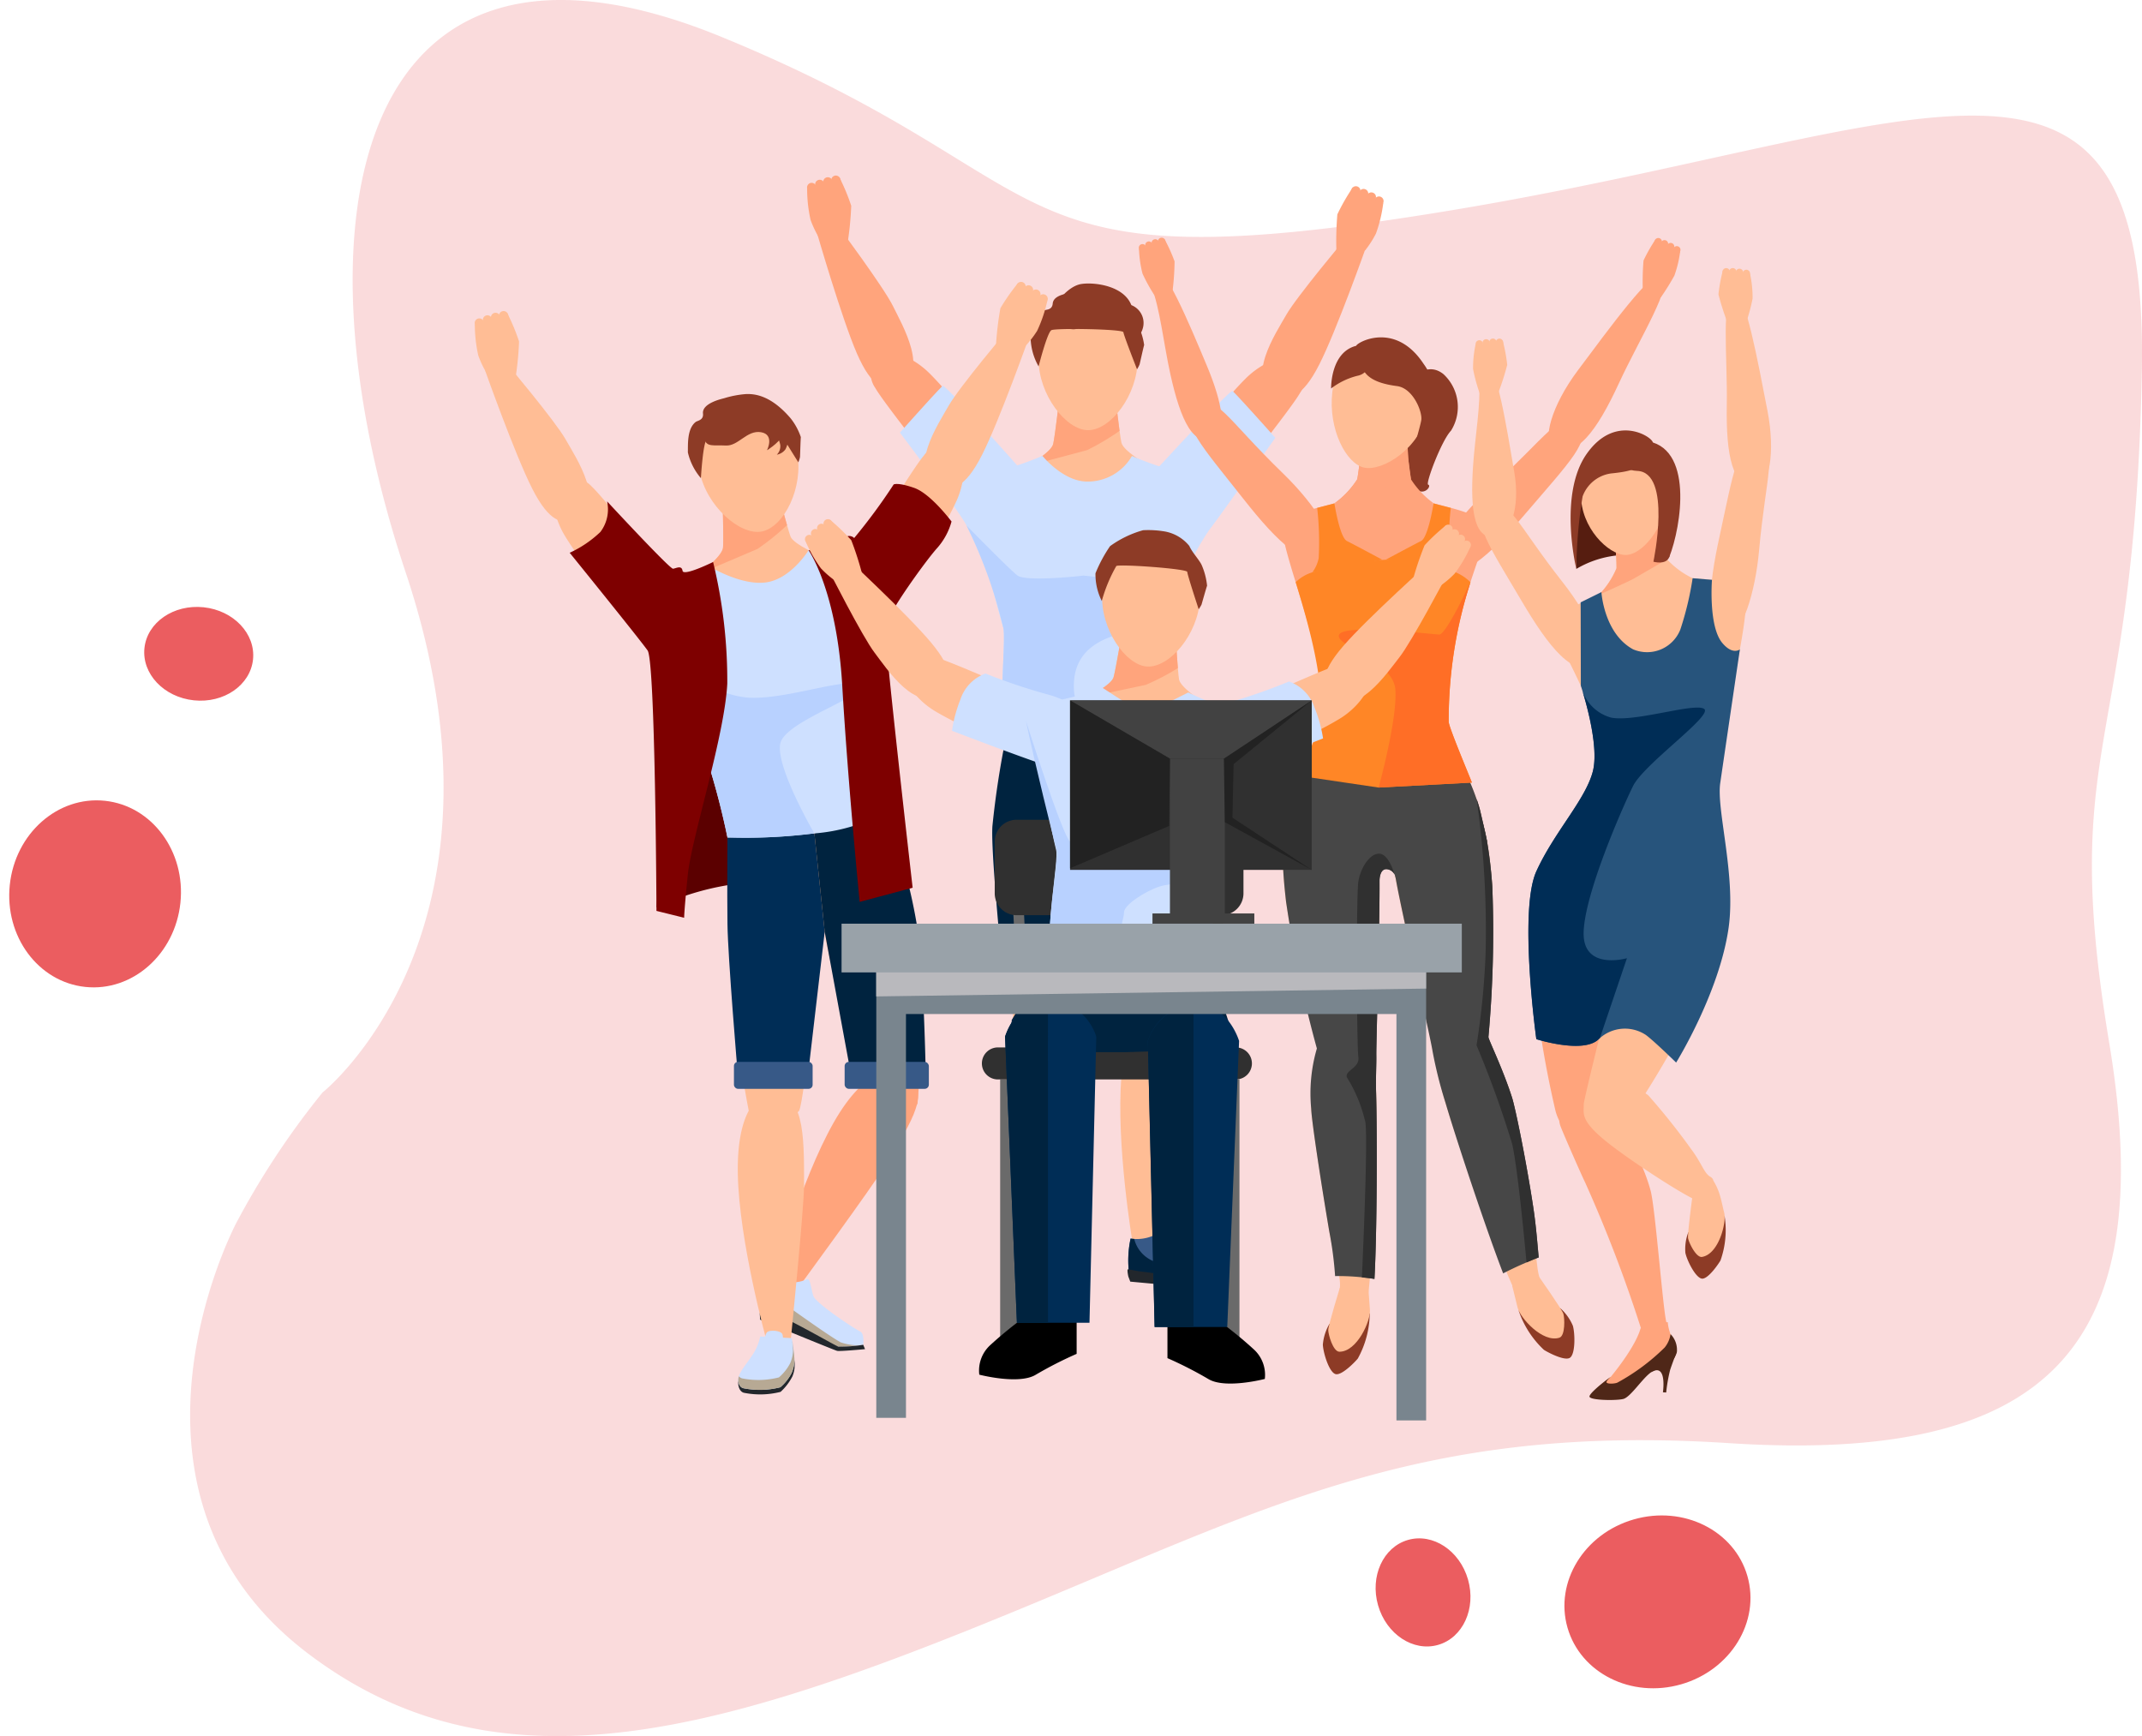 <svg xmlns="http://www.w3.org/2000/svg" width="166.107" height="134.62" viewBox="0 0 166.107 134.62">
  <g id="jobs" transform="translate(-963.563 -466.161)">
    <path id="Path_3666" data-name="Path 3666" d="M-12243.051-4824.811s15.738-12.472,6.464-40.294-3.651-53.088,24.452-41.574,20.234,19.507,56.771,13.432,53.96-17.589,53.4,12.472-6.463,28.461-2.528,52.127-4.779,32.62-29.511,31.021-36.536,5.437-57.9,14.071-37.943,13.112-52.276,2.238-8.15-28.142-5.621-33.259A62.768,62.768,0,0,1-12243.051-4824.811Z" transform="translate(13231.622 5375.691)" fill="#eb5d60" opacity="0.22"/>
    <ellipse id="Ellipse_431" data-name="Ellipse 431" cx="7.257" cy="6.652" rx="7.257" ry="6.652" transform="translate(978.312 528.951) rotate(96)" fill="#eb5d60"/>
    <ellipse id="Ellipse_433" data-name="Ellipse 433" cx="7.257" cy="6.652" rx="7.257" ry="6.652" transform="translate(1100.904 594.767) rotate(164)" fill="#eb5d60"/>
    <ellipse id="Ellipse_432" data-name="Ellipse 432" cx="3.628" cy="4.233" rx="3.628" ry="4.233" transform="translate(983.563 513.692) rotate(96)" fill="#eb5d60"/>
    <ellipse id="Ellipse_434" data-name="Ellipse 434" cx="3.628" cy="4.233" rx="3.628" ry="4.233" transform="translate(1078.571 592.709) rotate(164)" fill="#eb5d60"/>
    <g id="Group_1996" data-name="Group 1996" transform="translate(769.804 256.738)">
      <g id="Group_1971" data-name="Group 1971">
        <path id="Path_3667" data-name="Path 3667" d="M284.277,257.218c1.119-3.421,4.01-9.285,2.324-10.308-2.2-1.334-8.526-2.16-8.526-2.16v.108s-6.384.525-8.586,1.853c-1.689,1.018,1.239,7.173,2.347,10.6.266.821.232,4.5.125,7.768a59.609,59.609,0,0,0-.577,6.039c.032.458,5.2,3.294,6.647,3.369v-.109c1.449-.07,6.623-2.891,6.657-3.348.114-1.531-.594-4.651-.618-5.456A52.17,52.17,0,0,1,284.277,257.218Z" fill="#ffbd95"/>
        <path id="Path_3668" data-name="Path 3668" d="M271.5,249.6c-1.039.771-2.763.188-4.169-1.771s-2.149-3.449-2.5-3.967c-.364-.535-2.7-3.478-3.2-4.363a1.935,1.935,0,0,1,.347-2.6c.7-.5,2.442.135,3.718,1.334S274.3,247.526,271.5,249.6Z" fill="#ffa47c"/>
        <path id="Path_3669" data-name="Path 3669" d="M270.547,254.469a39.759,39.759,0,0,0-1.836-4.3c-.637-1.2-5.165-7.2-5.165-7.2s3.127-3.512,3.325-3.626,5.765,6.167,5.765,6.167S272.139,253.169,270.547,254.469Z" fill="#cee0ff"/>
        <path id="Path_3670" data-name="Path 3670" d="M280.721,243.74c-.144-.652-.5-3.876-.5-3.876l-2.137,0v.108l-2.137,0s-.367,3.223-.513,3.874-1.906,1.633-1.906,1.633l4.547.007v-.109l4.548.007S280.865,244.392,280.721,243.74Z" fill="#ffbd95"/>
        <path id="Path_3671" data-name="Path 3671" d="M280.578,242.83c-.134-.988-.294-2.393-.343-2.83l-.138-.137-2.014,0v.108l-2.137,0s-.367,3.223-.513,3.874-1.906,1.633-1.906,1.633h.215c2.03-.538,4.049-1.075,4.32-1.152a18.59,18.59,0,0,0,2.516-1.492Z" fill="#ffa47c"/>
        <path id="Path_3672" data-name="Path 3672" d="M274.637,267.525c-2.608-.012-3.624,1.8-3.56,7.383s.886,11.627,1.247,12.5,4.056.894,4.419.387,1.286-12.076,1.289-13.887S277.477,267.538,274.637,267.525Z" fill="#ffbd95"/>
        <rect id="Rectangle_606" data-name="Rectangle 606" width="4.455" height="6.084" rx="1.883" transform="translate(272.382 285.722) rotate(1.457)" fill="#ffbd95"/>
        <path id="Path_3673" data-name="Path 3673" d="M274.425,288.456c-.8,0-2.753.259-2.652,5.459s2.21,12.823,2.21,12.823l1.884,0s1.022-10.124,1.029-11.97C276.912,290.57,276.942,288.46,274.425,288.456Z" fill="#ffbd95"/>
        <path id="Path_3674" data-name="Path 3674" d="M281.516,267.571c2.593-.28,3.791,1.423,4.3,6.978s.314,11.656.045,12.558-3.943,1.307-4.356.84-2.522-11.88-2.711-13.681S278.692,267.877,281.516,267.571Z" fill="#ffbd95"/>
        <rect id="Rectangle_607" data-name="Rectangle 607" width="4.455" height="6.084" rx="1.883" transform="translate(286.043 291.496) rotate(179.958)" fill="#ffbd95"/>
        <path id="Path_3675" data-name="Path 3675" d="M284.7,250c1.039.771,2.763.188,4.169-1.771s2.149-3.448,2.5-3.967c.363-.535,2.7-3.478,3.2-4.363a1.936,1.936,0,0,0-.346-2.6c-.7-.5-2.443.135-3.719,1.334S281.908,247.925,284.7,250Z" fill="#ffa47c"/>
        <path id="Path_3676" data-name="Path 3676" d="M283.924,287.765c-.793-.083-2.765-.025-3.2,5.157s.865,12.878.865,12.878l2.026-.185s1.92-9.478,2.117-11.315C286.181,290.123,286.427,288.028,283.924,287.765Z" fill="#ffbd95"/>
        <path id="Path_3677" data-name="Path 3677" d="M278.031,274.484l.012-7.877-6.234-.2a68.406,68.406,0,0,0-1.092,7.092c-.119,1.992.623,9.327.93,12.834h5.873C277.688,281.756,278.031,274.484,278.031,274.484Z" fill="#00233f"/>
        <path id="Path_3678" data-name="Path 3678" d="M287.153,246.977c-.242-.5-1.825-.871-3.244-1.313-1.25-.389-2.369-.882-2.369-.882a3.963,3.963,0,0,1-3.474,1.983c-1.868,0-3.469-1.994-3.469-1.994a25.245,25.245,0,0,1-2.372.875c-1.419.438-3,.8-3.248,1.3s2.283,10.259,2.567,11.088-.456,6.63.265,8.365l6.22.2h.014l6.168-.332c.571-1.988.048-7.5.335-8.325S287.4,247.486,287.153,246.977Z" fill="#cee0ff"/>
        <path id="Path_3679" data-name="Path 3679" d="M286.028,273.216a68.542,68.542,0,0,0-1.817-6.942l-6.168.333-.03,8.272s1.495,6.886,2.378,11.45h6.037C286.369,282.918,286.359,275.232,286.028,273.216Z" fill="#00233f"/>
        <path id="Path_3680" data-name="Path 3680" d="M277.052,263.06c-.394-5.067,5.757-4.475,6.207-5.259s-.577-2.682-1.073-2.849a20.959,20.959,0,0,0-4.41-.9c-.523.073-4.486.479-5.121-.008s-3.944-3.869-3.944-3.869a36.951,36.951,0,0,1,2.833,7.866c.284.83-.456,6.63.265,8.365l6.22.2h.014l6.168-.332S277.313,266.4,277.052,263.06Z" fill="#b8d1ff"/>
        <path id="Path_3681" data-name="Path 3681" d="M263.377,239.379c-.986.369-1.992.155-3.168-2.55s-3.091-9.327-3.091-9.327l1.6-.6s3.587,4.817,4.29,6.258S265.958,238.414,263.377,239.379Z" fill="#ffa47c"/>
        <path id="Path_3682" data-name="Path 3682" d="M281.978,237.3c0,2.748-2.085,5.483-3.848,5.48-1.685,0-3.836-2.743-3.832-5.492s1.727-4.974,3.847-4.97S281.982,234.548,281.978,237.3Z" fill="#ffbd95"/>
        <path id="Path_3683" data-name="Path 3683" d="M274.3,237.835a4.669,4.669,0,0,1-.616-2.144c.126-.574.267-1.79,1.026-2.193.161-.085.641-.011.685-.537.067-.806,1.661-.841,1.835-.855a7.791,7.791,0,0,1,1.72,0c.623.1,1.852.415,3.035,2.5a4.817,4.817,0,0,1,.5,1.571c-.051.15-.327,1.4-.352,1.5a2.472,2.472,0,0,1-.2.382s-1.033-2.626-1.057-2.875-5.26-.332-5.584-.158S274.3,237.835,274.3,237.835Z" fill="#8d3b26"/>
        <g id="Group_1969" data-name="Group 1969">
          <path id="Path_3684" data-name="Path 3684" d="M256.607,223.613h0a.358.358,0,0,1,.439.25l.406,1.476a.357.357,0,0,1-.251.44h0a.359.359,0,0,1-.438-.251l-.407-1.475A.36.36,0,0,1,256.607,223.613Z" fill="#ffa47c"/>
          <path id="Path_3685" data-name="Path 3685" d="M257.236,223.374h0a.359.359,0,0,1,.438.25l.407,1.476a.36.36,0,0,1-.252.441h0a.359.359,0,0,1-.439-.25l-.407-1.476A.36.36,0,0,1,257.236,223.374Z" fill="#ffa47c"/>
          <path id="Path_3686" data-name="Path 3686" d="M257.862,223.179h0a.358.358,0,0,1,.438.25l.407,1.476a.358.358,0,0,1-.252.44h0a.36.36,0,0,1-.439-.251l-.406-1.475A.358.358,0,0,1,257.862,223.179Z" fill="#ffa47c"/>
          <path id="Path_3687" data-name="Path 3687" d="M258.484,223.048h0a.358.358,0,0,1,.438.25l.407,1.476a.359.359,0,0,1-.252.44h0a.36.36,0,0,1-.439-.251l-.406-1.475A.358.358,0,0,1,258.484,223.048Z" fill="#ffa47c"/>
          <path id="Path_3688" data-name="Path 3688" d="M259.47,228.375a24.78,24.78,0,0,0,.3-2.994,15.511,15.511,0,0,0-.928-2.222s-.466.736-.906.793-1.586.1-1.586.1a10.955,10.955,0,0,0,.266,2.418,7.816,7.816,0,0,0,.673,1.409Z" fill="#ffa47c"/>
        </g>
        <path id="Path_3689" data-name="Path 3689" d="M285.615,254.041a20.937,20.937,0,0,1,1.878-3.47c.838-1.073,5.165-7.2,5.165-7.2s-3.127-3.512-3.325-3.626-5.847,6.028-5.847,6.028S284.023,252.74,285.615,254.041Z" fill="#cee0ff"/>
        <path id="Path_3690" data-name="Path 3690" d="M292.76,240.029c.963.426,1.979.272,3.314-2.359s3.635-9.128,3.635-9.128l-1.557-.69s-3.865,4.6-4.652,5.994S290.24,238.913,292.76,240.029Z" fill="#ffa47c"/>
        <g id="Group_1970" data-name="Group 1970">
          <path id="Path_3691" data-name="Path 3691" d="M300.83,224.683h0a.36.36,0,0,0-.467.194l-.585,1.414a.358.358,0,0,0,.195.468h0a.36.36,0,0,0,.467-.194l.585-1.414A.358.358,0,0,0,300.83,224.683Z" fill="#ffa47c"/>
          <path id="Path_3692" data-name="Path 3692" d="M300.236,224.368h0a.359.359,0,0,0-.466.194l-.586,1.415a.358.358,0,0,0,.2.468h0a.359.359,0,0,0,.467-.194l.586-1.414A.359.359,0,0,0,300.236,224.368Z" fill="#ffa47c"/>
          <path id="Path_3693" data-name="Path 3693" d="M299.639,224.1h0a.359.359,0,0,0-.466.194l-.586,1.414a.358.358,0,0,0,.2.468h0a.36.36,0,0,0,.467-.194l.586-1.414A.361.361,0,0,0,299.639,224.1Z" fill="#ffa47c"/>
          <path id="Path_3694" data-name="Path 3694" d="M299.038,223.89h0a.359.359,0,0,0-.466.194l-.586,1.414a.358.358,0,0,0,.195.468h0a.36.36,0,0,0,.467-.194l.586-1.414A.359.359,0,0,0,299.038,223.89Z" fill="#ffa47c"/>
          <path id="Path_3695" data-name="Path 3695" d="M297.4,229.054a24.788,24.788,0,0,1,.068-3.009,15.471,15.471,0,0,1,1.2-2.09s.371.787.8.9,1.562.3,1.562.3a10.94,10.94,0,0,1-.564,2.366,7.785,7.785,0,0,1-.841,1.315Z" fill="#ffa47c"/>
        </g>
        <path id="Path_3696" data-name="Path 3696" d="M281.435,305.465a8.048,8.048,0,0,0-.088,2.91c.083.235,5.851.915,6.7.6s1.548-.642,1.548-.642-.163-.872-.537-.913-3.9-1.06-4.265-1.576-.661-1.34-.873-1.042A3.221,3.221,0,0,1,281.435,305.465Z" fill="#375987"/>
        <path id="Path_3697" data-name="Path 3697" d="M288.046,308.97c.474-.178.9-.356,1.181-.479a4.561,4.561,0,0,1-1.344.172c-.666-.123-2.954-.865-4.468-1.375a2.5,2.5,0,0,1-1.7-1.795,2.386,2.386,0,0,1-.282-.028,8.048,8.048,0,0,0-.088,2.91C281.43,308.61,287.2,309.29,288.046,308.97Z" fill="#00233f"/>
        <path id="Path_3698" data-name="Path 3698" d="M289.594,308.328a11.687,11.687,0,0,1-1.785.7c-.236.015-3.554-.788-5.375-.985-.534-.057-.988-.17-1.2-.194-.1-.011.023.554.023.554l.152.4s6.183.577,6.4.562,2.025-.758,2.025-.758Z" fill="#22272c"/>
        <path id="Path_3699" data-name="Path 3699" d="M275.947,306.862l-2.445-.123a3.884,3.884,0,0,1-.659,1.513c-.419.655-1.061,1.331-1.039,1.849.014.336.177.687.491.726a6.366,6.366,0,0,0,2.787-.081,4.281,4.281,0,0,0,.911-1.191,2.309,2.309,0,0,0,.134-1.338C276.109,307.848,275.947,306.862,275.947,306.862Z" fill="#22272c"/>
        <path id="Path_3700" data-name="Path 3700" d="M275.947,306.59l-2.445-.123a3.878,3.878,0,0,1-.659,1.512c-.419.655-1.061,1.331-1.039,1.85.014.336.155.609.469.648a6.384,6.384,0,0,0,2.787-.087,3.7,3.7,0,0,0,.864-1.086,2.46,2.46,0,0,0,.2-1.36C276.109,307.576,275.947,306.59,275.947,306.59Z" fill="#375987"/>
        <path id="Path_3701" data-name="Path 3701" d="M274.073,306.1c-.283.169-.423,1.77-.423,1.865s.5.139.686.108c.757-.132,1.049-1.417.878-1.8C275.092,306,274.32,305.952,274.073,306.1Z" fill="#375987"/>
        <path id="Path_3702" data-name="Path 3702" d="M276.127,307.944c-.014-.279-.11-.909-.155-1.2.021.171.039.329.045.435a2.471,2.471,0,0,1-.2,1.36,3.707,3.707,0,0,1-.863,1.086,6.39,6.39,0,0,1-2.788.087.457.457,0,0,1-.306-.173.842.842,0,0,0-.052.291c.014.336.155.609.469.648a6.384,6.384,0,0,0,2.787-.087,3.7,3.7,0,0,0,.864-1.086A2.46,2.46,0,0,0,276.127,307.944Z" fill="#00233f"/>
        <rect id="Rectangle_608" data-name="Rectangle 608" width="6.454" height="1.814" rx="0.28" transform="translate(271.356 285.372)" fill="#002d56"/>
        <path id="Path_3703" data-name="Path 3703" d="M286.423,287.236h-5.887a.286.286,0,0,1-.286-.287l-.3-1.241a.286.286,0,0,1,.286-.286h6.184a.286.286,0,0,1,.286.286v1.241A.286.286,0,0,1,286.423,287.236Z" fill="#002d56"/>
        <path id="Path_3704" data-name="Path 3704" d="M277.611,231.445c1.118-.175,4.038.19,4.03,2.468a.943.943,0,0,1-.568.953s-.145-.7-1.287-.937-1.87,1.112-2.881,1.021-1.575.083-1.737-.592S276.322,231.648,277.611,231.445Z" fill="#8d3b26"/>
        <path id="Path_3705" data-name="Path 3705" d="M280.542,234.31s.986,0,1.266.474a.984.984,0,0,1,.1.87,1.673,1.673,0,0,0,.505-.907,1.483,1.483,0,0,0-.923-1.665Z" fill="#8d3b26"/>
      </g>
      <g id="Group_1975" data-name="Group 1975">
        <path id="Path_3706" data-name="Path 3706" d="M244.665,279.789a20.879,20.879,0,0,1,6.815-1.9c3.3-.184-4.913-20.98-4.913-20.98Z" fill="#5b0000"/>
        <g id="Group_1974" data-name="Group 1974">
          <path id="Path_3707" data-name="Path 3707" d="M263.9,292.678c-.686-.409-2.913-.745-5.491,3.789s-4.635,12.083-4.635,12.083l1.922.684s5.737-7.817,6.69-9.4C264.557,296.217,266.072,293.972,263.9,292.678Z" fill="#ffa47c"/>
          <path id="Path_3708" data-name="Path 3708" d="M253.722,308.556a8.075,8.075,0,0,0-.939,2.764c.01.25,5.341,2.6,6.248,2.539s1.672-.162,1.672-.162.1-.883-.246-1.033-3.429-2.161-3.627-2.763-.24-1.479-.53-1.256A3.227,3.227,0,0,1,253.722,308.556Z" fill="#cee0ff"/>
          <path id="Path_3709" data-name="Path 3709" d="M259.031,313.859c.506-.033.963-.079,1.273-.113a4.578,4.578,0,0,1-1.339-.23c-.6-.314-2.579-1.7-3.88-2.631a2.506,2.506,0,0,1-1.1-2.219,2.332,2.332,0,0,1-.262-.11,8.075,8.075,0,0,0-.939,2.764C252.793,311.57,258.124,313.916,259.031,313.859Z" fill="#b7a994"/>
          <path id="Path_3710" data-name="Path 3710" d="M260.7,313.7a11.693,11.693,0,0,1-1.916.146c-.231-.055-3.176-1.8-4.865-2.523-.494-.211-.9-.453-1.1-.539-.092-.039-.141.538-.141.538l.028.43s5.758,2.37,5.97,2.42,2.164-.133,2.164-.133Z" fill="#22272c"/>
          <path id="Path_3711" data-name="Path 3711" d="M260.513,263.9c.623-3.555,2.657-9.786.837-10.562-2.371-1.011-8.769-.928-8.769-.928l.015.107s-6.262,1.431-8.258,3.063c-1.531,1.252,2.252,6.943,3.841,10.183a31.23,31.23,0,0,1,1.918,7.612c.088.8.25,4.527.576,6.031.1.449,5.208,2.226,7.063,2.288,1.453.048,6.161-3.814,6.13-4.272-.106-1.536-1.566-5.076-1.7-5.872C261.6,268.321,260.364,264.751,260.513,263.9Z" fill="#ffbd95"/>
          <path id="Path_3712" data-name="Path 3712" d="M247.206,259.146c1-.834.829-2.651-.753-4.479s-2.862-2.9-3.285-3.366-2.761-3.447-3.509-4.138a1.939,1.939,0,0,0-2.611-.268c-.652.564-.438,2.413.434,3.937S244.534,261.385,247.206,259.146Z" fill="#ffbd95"/>
          <path id="Path_3713" data-name="Path 3713" d="M255.062,251.028c-.236-.627-1.05-3.776-1.05-3.776l-2.121.3.015.108-2.121.3s.1,3.251.043,3.919-1.659,1.892-1.659,1.892l9.375-1.174S255.3,251.655,255.062,251.028Z" fill="#ffbd95"/>
          <path id="Path_3714" data-name="Path 3714" d="M254.791,250.145c-.274-.961-.633-2.333-.745-2.76l-.155-.115-2,.284.015.108-2.121.3s.1,3.251.043,3.919-1.659,1.892-1.659,1.892l.214-.03c1.938-.823,3.865-1.644,4.124-1.759a18.7,18.7,0,0,0,2.284-1.84Z" fill="#ffa47c"/>
          <path id="Path_3715" data-name="Path 3715" d="M254.174,274.359c-2.614-.058-3.666,1.746-3.7,7.339a72.345,72.345,0,0,0,1.343,13.826c.346.879,3.522.546,3.9.045s1.718-12.939,1.753-14.754S257.021,274.423,254.174,274.359Z" fill="#ffbd95"/>
          <path id="Path_3716" data-name="Path 3716" d="M253.543,294.189c-.8,0-2.669,1.071-2.568,6.285s2.216,12.857,2.216,12.857l1.889,0s1.025-10.151,1.032-12C256.128,297.119,256.067,294.193,253.543,294.189Z" fill="#ffbd95"/>
          <path id="Path_3717" data-name="Path 3717" d="M260.328,274.916c2.594-.325,3.824,1.363,4.429,6.923a66.562,66.562,0,0,1,.153,13.133c-.255.909-3.35.889-3.772.429s-3.206-11.925-3.426-13.728S257.5,275.269,260.328,274.916Z" fill="#ffa47c"/>
          <path id="Path_3718" data-name="Path 3718" d="M259.281,257.517c-1.084-.714-1.128-2.538.234-4.535s2.51-3.21,2.877-3.721,2.348-3.741,3.011-4.514a1.94,1.94,0,0,1,2.563-.566c.712.486.713,2.348.021,3.962S262.192,259.435,259.281,257.517Z" fill="#ffbd95"/>
          <path id="Path_3719" data-name="Path 3719" d="M238.354,249.676c-.965.428-1.984.274-3.323-2.363s-3.65-9.152-3.65-9.152l1.561-.692s3.878,4.608,4.668,6.008S240.881,248.556,238.354,249.676Z" fill="#ffbd95"/>
          <path id="Path_3720" data-name="Path 3720" d="M255.574,244.516c.515,2.708-1.017,5.793-2.754,6.124-1.66.315-4.3-1.977-4.811-4.685s.761-5.224,2.85-5.621S255.06,241.809,255.574,244.516Z" fill="#ffbd95"/>
          <path id="Path_3721" data-name="Path 3721" d="M248.112,246.5a4.685,4.685,0,0,1-1.011-2c.015-.588-.075-1.812.6-2.352.143-.115.63-.132.573-.659-.086-.806,1.477-1.141,1.646-1.188a7.736,7.736,0,0,1,1.694-.322c.633-.019,1.9.059,3.46,1.886a4.822,4.822,0,0,1,.788,1.453c-.021.157-.057,1.436-.063,1.539a2.462,2.462,0,0,1-.13.416s-1.512-2.392-1.583-2.633-5.242.667-5.529.9S248.112,246.5,248.112,246.5Z" fill="#8d3b26"/>
          <g id="Group_1972" data-name="Group 1972">
            <path id="Path_3722" data-name="Path 3722" d="M230.836,234.124h0a.36.36,0,0,1,.44.25l.409,1.48a.361.361,0,0,1-.252.442h0a.36.36,0,0,1-.44-.251l-.409-1.479A.359.359,0,0,1,230.836,234.124Z" fill="#ffbd95"/>
            <path id="Path_3723" data-name="Path 3723" d="M231.466,233.884h0a.359.359,0,0,1,.44.25l.409,1.48a.36.36,0,0,1-.251.442h0a.359.359,0,0,1-.44-.251l-.409-1.479A.359.359,0,0,1,231.466,233.884Z" fill="#ffbd95"/>
            <path id="Path_3724" data-name="Path 3724" d="M232.094,233.688h0a.36.36,0,0,1,.44.251l.409,1.479a.36.36,0,0,1-.252.442h0a.362.362,0,0,1-.441-.251l-.409-1.479A.361.361,0,0,1,232.094,233.688Z" fill="#ffbd95"/>
            <path id="Path_3725" data-name="Path 3725" d="M232.717,233.556h0a.36.36,0,0,1,.44.251l.409,1.479a.359.359,0,0,1-.251.442h0a.361.361,0,0,1-.44-.251l-.409-1.48A.358.358,0,0,1,232.717,233.556Z" fill="#ffbd95"/>
            <path id="Path_3726" data-name="Path 3726" d="M233.711,238.9a24.777,24.777,0,0,0,.3-3,15.46,15.46,0,0,0-.933-2.226s-.466.738-.907.795-1.59.1-1.59.1a11.008,11.008,0,0,0,.269,2.424,7.838,7.838,0,0,0,.676,1.412Z" fill="#ffbd95"/>
          </g>
          <path id="Path_3727" data-name="Path 3727" d="M266.584,247.07c.965.428,1.984.275,3.325-2.362s3.655-9.149,3.655-9.149l-1.56-.693s-3.88,4.606-4.672,6.005S264.058,245.948,266.584,247.07Z" fill="#ffbd95"/>
          <g id="Group_1973" data-name="Group 1973">
            <path id="Path_3728" data-name="Path 3728" d="M274.821,232.282h0a.361.361,0,0,0-.484.15l-.717,1.357a.36.36,0,0,0,.15.486h0a.36.36,0,0,0,.484-.15l.717-1.357A.358.358,0,0,0,274.821,232.282Z" fill="#ffbd95"/>
            <path id="Path_3729" data-name="Path 3729" d="M274.257,231.912h0a.359.359,0,0,0-.483.15l-.718,1.357a.361.361,0,0,0,.151.486h0a.361.361,0,0,0,.484-.151l.717-1.357A.36.36,0,0,0,274.257,231.912Z" fill="#ffbd95"/>
            <path id="Path_3730" data-name="Path 3730" d="M273.686,231.585h0a.361.361,0,0,0-.484.15l-.717,1.357a.36.36,0,0,0,.15.486h0a.361.361,0,0,0,.484-.15l.717-1.357A.359.359,0,0,0,273.686,231.585Z" fill="#ffbd95"/>
            <path id="Path_3731" data-name="Path 3731" d="M273.106,231.322h0a.361.361,0,0,0-.484.15l-.717,1.357a.359.359,0,0,0,.151.486h0a.361.361,0,0,0,.484-.15l.717-1.357A.36.36,0,0,0,273.106,231.322Z" fill="#ffbd95"/>
            <path id="Path_3732" data-name="Path 3732" d="M270.988,236.324a24.693,24.693,0,0,1,.349-3,15.476,15.476,0,0,1,1.389-1.975s.3.821.715.972,1.532.441,1.532.441a10.973,10.973,0,0,1-.784,2.31,7.84,7.84,0,0,1-.963,1.234Z" fill="#ffbd95"/>
          </g>
          <path id="Path_3733" data-name="Path 3733" d="M255.16,313.456l-2.451-.123a3.892,3.892,0,0,1-.66,1.516c-.421.657-1.064,1.335-1.043,1.855.014.337.178.688.492.728a6.4,6.4,0,0,0,2.795-.082,4.29,4.29,0,0,0,.914-1.194,2.322,2.322,0,0,0,.134-1.342C255.322,314.445,255.16,313.456,255.16,313.456Z" fill="#22272c"/>
          <path id="Path_3734" data-name="Path 3734" d="M255.16,313.183l-2.451-.124a3.892,3.892,0,0,1-.66,1.517c-.421.657-1.064,1.334-1.043,1.855.014.336.156.61.47.65a6.388,6.388,0,0,0,2.795-.088,3.694,3.694,0,0,0,.866-1.088,2.468,2.468,0,0,0,.2-1.364C255.322,314.171,255.16,313.183,255.16,313.183Z" fill="#cee0ff"/>
          <path id="Path_3735" data-name="Path 3735" d="M253.281,312.692c-.283.169-.423,1.775-.423,1.869s.5.14.687.109c.76-.132,1.051-1.421.88-1.8C254.3,312.594,253.529,312.543,253.281,312.692Z" fill="#cee0ff"/>
          <path id="Path_3736" data-name="Path 3736" d="M255.341,314.541c-.014-.28-.11-.912-.156-1.2.022.17.04.329.045.436a2.464,2.464,0,0,1-.2,1.363,3.685,3.685,0,0,1-.866,1.089,6.4,6.4,0,0,1-2.795.088.463.463,0,0,1-.307-.174.846.846,0,0,0-.052.292c.014.336.156.61.47.65a6.388,6.388,0,0,0,2.795-.088,3.694,3.694,0,0,0,.866-1.088A2.468,2.468,0,0,0,255.341,314.541Z" fill="#b7a994"/>
          <path id="Path_3737" data-name="Path 3737" d="M250.647,240.744c1.056-.2,3.833.031,3.877,2.111.015.7-1.285,1.481-1.285,1.481s.614-1.224-.474-1.4-1.747,1.081-2.708,1.034-1.492.132-1.66-.479S249.43,240.974,250.647,240.744Z" fill="#8d3b26"/>
          <path id="Path_3738" data-name="Path 3738" d="M253.638,242.794a2.063,2.063,0,0,1,.63,1.139.932.932,0,0,1-.268.746,1.06,1.06,0,0,0,.667-.411,2.291,2.291,0,0,0,.2-1.5Z" fill="#8d3b26"/>
        </g>
        <path id="Path_3739" data-name="Path 3739" d="M250.172,274.358s-.032,4.12,0,6.717.8,11.671.8,11.671h5.447l1.294-11.073-.8-7.632Z" fill="#002d56"/>
        <path id="Path_3740" data-name="Path 3740" d="M262.412,272.408l-5.5,1.633.8,7.632,1.948,10.582,5.873-.2s-.159-7.6-.62-10.587A42.368,42.368,0,0,0,262.412,272.408Z" fill="#00233f"/>
        <path id="Path_3741" data-name="Path 3741" d="M250.172,274.358a58.978,58.978,0,0,0-2-7.309c-.989-2.466-2.431-6.874-3.585-7.549s1.607-5.13,1.607-5.13l2.529-1.054s2.445,1.518,4.407,1.272,3.333-2.5,3.333-2.5,3.055,1.125,3.055.9,2.59,3.778,2.344,4.523a28.431,28.431,0,0,0-.638,6.816c.184,1.978,1.191,8.087,1.191,8.087a13.613,13.613,0,0,1-5.5,1.633A42.181,42.181,0,0,1,250.172,274.358Z" fill="#cee0ff"/>
        <path id="Path_3742" data-name="Path 3742" d="M254.276,267.049c.427-1.744,6.745-3.652,6.071-4.443s-5.58,1.1-8.562.914a6.8,6.8,0,0,1-4.684-2.453l.38,4.193c.245.647.477,1.263.688,1.789a58.978,58.978,0,0,1,2,7.309,42.181,42.181,0,0,0,6.736-.317S253.848,268.793,254.276,267.049Z" fill="#b8d1ff"/>
        <path id="Path_3743" data-name="Path 3743" d="M240.837,248.3s4.871,5.259,5.117,5.224.669-.294.735.16,2.369-.682,2.369-.682a39.121,39.121,0,0,1,1.1,9.437c-.219,4.109-2.768,11.957-3.057,14.777s-.289,3.372-.289,3.372l-2.146-.532s-.084-19.333-.686-20.192-6.043-7.577-6.043-7.577a8.734,8.734,0,0,0,2.381-1.615A2.892,2.892,0,0,0,240.837,248.3Z" fill="#7e0000"/>
        <path id="Path_3744" data-name="Path 3744" d="M256.46,252.085s2.186,3.088,2.615,10.521,1.349,16.753,1.349,16.753l4.108-1.1s-2.215-19.27-2.12-20.212,3.162-5.178,4.02-6.125a5.142,5.142,0,0,0,1.116-2.059s-1.606-2.156-2.894-2.607-1.594-.266-1.594-.266a44.564,44.564,0,0,1-3.065,4.157c-.123-.172-.614-.258-.614,0s-.306,1.03-.429.643-.736-.024-.92.132A6.062,6.062,0,0,1,256.46,252.085Z" fill="#7e0000"/>
        <rect id="Rectangle_609" data-name="Rectangle 609" width="6.101" height="2.088" rx="0.312" transform="translate(250.675 291.765)" fill="#375987"/>
        <rect id="Rectangle_610" data-name="Rectangle 610" width="6.53" height="2.088" rx="0.322" transform="translate(259.259 291.765)" fill="#375987"/>
      </g>
      <g id="Group_1982" data-name="Group 1982">
        <g id="Group_1978" data-name="Group 1978">
          <path id="Path_3745" data-name="Path 3745" d="M302.869,239.17s1.378-1.9,2.826-.736a3.461,3.461,0,0,1,.584,4.388c-.734.759-2,4.128-1.769,4.183s-.082.626-.617.523a1.838,1.838,0,0,1-1.457-2.452,5.358,5.358,0,0,0,.164-3Z" fill="#8d3b26"/>
          <path id="Path_3746" data-name="Path 3746" d="M296.849,312.09a3.8,3.8,0,0,0-.506,1.6c.031.667.515,2.235,1.029,2.293s1.544-1.037,1.684-1.219a7.415,7.415,0,0,0,.923-3.5Z" fill="#8d3b26"/>
          <path id="Path_3747" data-name="Path 3747" d="M298.211,288.869c1.558,0,2.145.934,2.262,5.3s-.377,16.247-.8,16.322-2.132.214-2.007-1.223c.084-.973-.438-2.115-.814-4.322-.646-3.8-1.383-8.657-1.408-9.554C295.4,293.976,295.718,288.871,298.211,288.869Z" fill="#ffbd95"/>
          <path id="Path_3748" data-name="Path 3748" d="M306.361,289.179c-1.483.48-1.752,1.55-.513,5.743s5.376,15.336,5.807,15.275,2.074-.191,1.545-1.532c-.355-.9-.327-2.971-.722-5.6-.543-3.617-1.233-7.745-1.465-8.533C310.612,293.168,308.733,288.41,306.361,289.179Z" fill="#ffbd95"/>
          <path id="Path_3749" data-name="Path 3749" d="M296.866,252.339c.77-.762-1.025-3.7-3.593-6.188-4.462-4.319-5.279-6.377-6.766-5.153-1.348,1.111.392,2.949,3.7,7.14C292.784,251.414,295.271,253.917,296.866,252.339Z" fill="#ffa47c"/>
          <path id="Path_3750" data-name="Path 3750" d="M293.836,272.283c-.754,1.374-.719,3.849-.345,7.067a80.549,80.549,0,0,0,2.683,11.42c.813,2.843,3.631,2.723,4.059.465.118-.623.627-13.111.471-14.513s-.312-3.971-1.324-5.529C298.627,270.034,294.959,270.235,293.836,272.283Z" fill="#ffbd95"/>
          <path id="Path_3751" data-name="Path 3751" d="M308.895,250.123c-.4-.907-2.994-1.383-3.947-1.667a19.291,19.291,0,0,0-7.709,0c-.954.284-3.545.76-3.947,1.667-.609,1.37,3.566,10.159,3.021,15.212-.181,1.677-3.175,6.522-2.753,8.155.515,2,7.144,3.232,7.144,3.232h.779s6.629-1.235,7.144-3.232c.421-1.633-2.668-6.408-2.663-8.1C305.99,256.525,309.5,251.493,308.895,250.123Z" fill="#ffa47c"/>
          <path id="Path_3752" data-name="Path 3752" d="M307.813,271.291c1,1.208,1.429,3.645,1.666,6.876a80.59,80.59,0,0,1-.489,11.721c-.264,2.945-3.054,3.357-3.9,1.22-.233-.59-3.08-12.761-3.19-14.166s-.44-3.96.261-5.679C302.684,269.983,306.324,269.49,307.813,271.291Z" fill="#ffbd95"/>
          <path id="Path_3753" data-name="Path 3753" d="M303.176,246.587a18.164,18.164,0,0,1-.263-3.621h-3.64a18.164,18.164,0,0,1-.263,3.621,6.849,6.849,0,0,1-1.771,1.869h7.709A6.848,6.848,0,0,1,303.176,246.587Z" fill="#ffa47c"/>
          <path id="Path_3754" data-name="Path 3754" d="M288,243.321c.865-.487.592-2.555-.628-5.481-1.448-3.472-3.346-7.98-4.154-7.628-.379.165-.476.732-.168,1.465.645,1.54.952,4.431,1.467,6.758C285.311,242.025,286.337,244.258,288,243.321Z" fill="#ffa47c"/>
          <path id="Path_3755" data-name="Path 3755" d="M305.345,253.343c-.691-.728,1.237-3.569,3.877-5.975,4.59-4.184,5.516-6.168,6.866-5,1.225,1.059-.576,2.839-4.04,6.891C309.34,252.427,306.776,254.851,305.345,253.343Z" fill="#ffa47c"/>
          <path id="Path_3756" data-name="Path 3756" d="M314.2,244.091c-.836-.494-.171-3.16,1.924-5.957,2.413-3.223,5.8-7.889,6.52-7.41.979.653-1.685,4.831-3.351,8.436C317.609,242.812,315.936,245.114,314.2,244.091Z" fill="#ffa47c"/>
          <path id="Path_3757" data-name="Path 3757" d="M303.176,246.587l-.222-1.675c-.028-.535-.037-1.071-.04-1.446v-.005l-1.661-.495h-1.98a18.164,18.164,0,0,1-.263,3.621,6.849,6.849,0,0,1-1.771,1.869s2.5-.621,2.969-.787S303.176,246.587,303.176,246.587Z" fill="#ffa47c"/>
          <path id="Path_3758" data-name="Path 3758" d="M304.438,241.415c-.585,2.8-3.46,4.567-4.889,4.269-1.391-.291-2.8-2.973-2.473-5.855.32-2.842,2.388-4.3,4.5-3.864S305.023,238.616,304.438,241.415Z" fill="#ffbd95"/>
          <path id="Path_3759" data-name="Path 3759" d="M299.353,237.819c.271.8,1.03,1.321,2.74,1.542,1.224.159,1.936,1.9,1.89,2.576-.018.258-.373,1.487-.373,1.487a4.361,4.361,0,0,0,.55-5.78c-2.211-3.363-5.192-1.658-5.228-1.407A7.058,7.058,0,0,0,299.353,237.819Z" fill="#8d3b26"/>
          <path id="Path_3760" data-name="Path 3760" d="M300.087,237.194s-.055,1.183-1.074,1.371a5.557,5.557,0,0,0-2.03.982s-.061-2.813,1.949-3.31S300.087,237.194,300.087,237.194Z" fill="#8d3b26"/>
          <path id="Path_3761" data-name="Path 3761" d="M297.661,309.272s-.9,2.936-.9,3.284.376,1.683.867,1.683c1.372,0,2.431-2.4,2.365-3.236s-.123-1.731-.123-1.731Z" fill="#ffbd95"/>
          <path id="Path_3762" data-name="Path 3762" d="M314.758,310.866a3.809,3.809,0,0,1,.975,1.364c.177.644.2,2.284-.27,2.5s-1.789-.508-1.979-.639a7.408,7.408,0,0,1-1.957-3.041Z" fill="#8d3b26"/>
          <path id="Path_3763" data-name="Path 3763" d="M313.116,308.437s1.766,2.513,1.874,2.844.162,1.717-.3,1.869c-1.3.424-3.055-1.537-3.249-2.348s-.417-1.684-.417-1.684Z" fill="#ffbd95"/>
          <g id="Group_1976" data-name="Group 1976">
            <path id="Path_3764" data-name="Path 3764" d="M282.273,228.361h0a.286.286,0,0,1,.356.189l.36,1.168a.286.286,0,0,1-.19.358h0a.286.286,0,0,1-.356-.189l-.36-1.168A.286.286,0,0,1,282.273,228.361Z" fill="#ffa47c"/>
            <path id="Path_3765" data-name="Path 3765" d="M282.769,228.155h0a.286.286,0,0,1,.356.189l.36,1.168a.287.287,0,0,1-.19.358h0a.286.286,0,0,1-.356-.189l-.36-1.168A.287.287,0,0,1,282.769,228.155Z" fill="#ffa47c"/>
            <path id="Path_3766" data-name="Path 3766" d="M283.264,227.984h0a.286.286,0,0,1,.356.189l.36,1.168a.286.286,0,0,1-.19.358h0a.287.287,0,0,1-.357-.189l-.36-1.168A.287.287,0,0,1,283.264,227.984Z" fill="#ffa47c"/>
            <path id="Path_3767" data-name="Path 3767" d="M283.758,227.865h0a.287.287,0,0,1,.356.189l.36,1.169a.285.285,0,0,1-.19.357h0a.287.287,0,0,1-.356-.19l-.36-1.168A.285.285,0,0,1,283.758,227.865Z" fill="#ffa47c"/>
            <path id="Path_3768" data-name="Path 3768" d="M284.673,232.093a19.7,19.7,0,0,0,.171-2.4,12.358,12.358,0,0,0-.794-1.752s-.354.6-.7.655-1.264.118-1.264.118a8.809,8.809,0,0,0,.271,1.924,12.891,12.891,0,0,0,.925,1.677Z" fill="#ffa47c"/>
          </g>
          <g id="Group_1977" data-name="Group 1977">
            <path id="Path_3769" data-name="Path 3769" d="M323.9,228.531h0a.288.288,0,0,0-.373.155l-.467,1.13a.286.286,0,0,0,.155.374h0a.286.286,0,0,0,.372-.155l.468-1.129A.287.287,0,0,0,323.9,228.531Z" fill="#ffa47c"/>
            <path id="Path_3770" data-name="Path 3770" d="M323.421,228.28h0a.288.288,0,0,0-.373.155l-.467,1.129a.286.286,0,0,0,.155.374h0a.288.288,0,0,0,.372-.155l.468-1.13A.286.286,0,0,0,323.421,228.28Z" fill="#ffa47c"/>
            <path id="Path_3771" data-name="Path 3771" d="M322.944,228.063h0a.287.287,0,0,0-.372.155l-.468,1.13a.286.286,0,0,0,.155.374h0a.286.286,0,0,0,.372-.155l.468-1.129A.287.287,0,0,0,322.944,228.063Z" fill="#ffa47c"/>
            <path id="Path_3772" data-name="Path 3772" d="M322.464,227.9h0a.286.286,0,0,0-.372.155l-.468,1.129a.285.285,0,0,0,.155.374h0a.287.287,0,0,0,.372-.155l.468-1.13A.287.287,0,0,0,322.464,227.9Z" fill="#ffa47c"/>
            <path id="Path_3773" data-name="Path 3773" d="M321.157,232.022a19.7,19.7,0,0,1,.054-2.4,12.307,12.307,0,0,1,.955-1.669s.3.629.639.717,1.248.236,1.248.236a8.75,8.75,0,0,1-.451,1.89,19.122,19.122,0,0,1-1.044,1.679Z" fill="#ffa47c"/>
          </g>
        </g>
        <g id="Group_1980" data-name="Group 1980">
          <g id="Group_1979" data-name="Group 1979">
            <path id="Path_3774" data-name="Path 3774" d="M312.668,303.093c-.544-3.617-1.4-7.78-1.655-8.563-.73-2.289-1.845-4.529-1.83-4.7a89.906,89.906,0,0,0,.3-11.667c-.237-3.231-.668-5.668-1.666-6.876-1.489-1.8-5.129-1.308-5.651-.028-.7,1.719-.372,4.272-.261,5.679.107,1.366,2.764,12.77,2.945,14a33.5,33.5,0,0,0,1,3.985c.9,3.049,3.149,9.8,4.474,13.24a27.355,27.355,0,0,1,2.759-1.233C312.981,305.877,312.887,304.553,312.668,303.093Z" fill="#474747"/>
            <path id="Path_3775" data-name="Path 3775" d="M300.473,294.173c-.034-1.265.03-2.18.017-2.94-.017-.981.367-13.131.214-14.511-.156-1.4-.312-3.971-1.324-5.529-.753-1.159-4.421-.958-5.544,1.09-.754,1.374-.719,3.849-.345,7.067a93.528,93.528,0,0,0,2.388,11.374,12.419,12.419,0,0,0-.44,4.672c.025.9.762,5.755,1.408,9.554a28.06,28.06,0,0,1,.446,3.423,17.608,17.608,0,0,1,3.051.224C300.545,305.1,300.561,297.493,300.473,294.173Z" fill="#474747"/>
          </g>
          <path id="Path_3776" data-name="Path 3776" d="M294.927,268.944a12.038,12.038,0,0,0,5.806,1.171,28,28,0,0,0,6.53-1.073,16.877,16.877,0,0,1,1.272,3.23c.349,1.473.54,2.395.54,2.395L302,277.6a.794.794,0,0,0-.651-.771c-.644-.107-.615.953-.615.953l-7.461-3.083a11.93,11.93,0,0,1,.577-3.125C294.348,270.269,294.927,268.944,294.927,268.944Z" fill="#474747"/>
          <path id="Path_3777" data-name="Path 3777" d="M300.733,275.621c-.747-.042-1.468,1.1-1.637,2.161s-.128,12.745,0,13.6-1.06,1.03-.891,1.579a11.2,11.2,0,0,1,1.442,3.517c.185,1.522-.182,9.932-.276,12,.325.032.649.055.973.114.2-3.5.217-11.1.129-14.424-.034-1.265.03-2.18.017-2.94-.015-.864.281-10.377.247-13.586.017-.279.108-.9.611-.818a.718.718,0,0,1,.552.4S301.481,275.663,300.733,275.621Z" fill="#303030"/>
          <path id="Path_3778" data-name="Path 3778" d="M312.668,303.093c-.544-3.617-1.4-7.78-1.655-8.563-.73-2.289-1.845-4.529-1.83-4.7a89.906,89.906,0,0,0,.3-11.667,34.017,34.017,0,0,0-.411-3.5l.007,0s-.03-.145-.086-.4c-.034-.163-.068-.322-.105-.476-.088-.395-.2-.9-.349-1.516-.071-.3-.168-.605-.273-.909a72.9,72.9,0,0,1,.7,11.932,59.946,59.946,0,0,1-.705,7.186,78.74,78.74,0,0,1,2.758,7.631c.4,1.717.907,6.913,1.119,9.207.314-.135.628-.275.942-.39C312.981,305.877,312.887,304.553,312.668,303.093Z" fill="#303030"/>
        </g>
        <g id="Group_1981" data-name="Group 1981">
          <path id="Path_3779" data-name="Path 3779" d="M301.215,252.824a27.784,27.784,0,0,0-5.689.978,3.172,3.172,0,0,0-1.29.766c1.019,3.319,2.242,7.681,1.913,10.73-.035.323-1.4,3.9-1.512,4.3l6.035.894,7.232-.386c-.246-.639-1.8-4.324-1.8-4.712a34.773,34.773,0,0,1,1.687-10.818v-.007a3.609,3.609,0,0,0-1.148-.766A21.373,21.373,0,0,0,301.215,252.824Z" fill="#ff8626"/>
          <path id="Path_3780" data-name="Path 3780" d="M307.789,254.575s-1.878,4.057-2.419,4.051-7.313-.852-7.758,0,4.2,1.966,4.356,4.287-1.3,7.578-1.3,7.578l7.232-.386c-.246-.639-1.8-4.324-1.8-4.712A34.773,34.773,0,0,1,307.789,254.575Z" fill="#ff6e26"/>
        </g>
        <path id="Path_3781" data-name="Path 3781" d="M295.526,253.8a2.617,2.617,0,0,0,.494-1.1,23.579,23.579,0,0,0-.117-3.892l1.336-.351s.41,2.638.968,2.916,2.745,1.452,2.745,1.452Z" fill="#ff8626"/>
        <path id="Path_3782" data-name="Path 3782" d="M306.641,253.8a2.618,2.618,0,0,1-.494-1.1,23.691,23.691,0,0,1,.117-3.892l-1.336-.351s-.41,2.638-.968,2.916-2.745,1.452-2.745,1.452Z" fill="#ff8626"/>
      </g>
      <g id="Group_1990" data-name="Group 1990">
        <g id="Group_1987" data-name="Group 1987">
          <g id="Group_1983" data-name="Group 1983">
            <rect id="Rectangle_611" data-name="Rectangle 611" width="1.611" height="20.054" transform="translate(271.319 293.125)" fill="#6a6a6a"/>
            <rect id="Rectangle_612" data-name="Rectangle 612" width="1.549" height="20.054" transform="translate(288.327 293.125)" fill="#6a6a6a"/>
            <path id="Path_3783" data-name="Path 3783" d="M273.661,290.629l-.827.023-.676-14.279.827-.023Z" fill="#6a6a6a"/>
            <path id="Path_3784" data-name="Path 3784" d="M288.174,290.652l-.827-.023.66-14.28.827.023Z" fill="#6a6a6a"/>
            <path id="Path_3785" data-name="Path 3785" d="M289.6,293.125H271.144a1.242,1.242,0,0,1-1.242-1.241h0a1.242,1.242,0,0,1,1.242-1.242H289.6a1.242,1.242,0,0,1,1.242,1.242h0A1.242,1.242,0,0,1,289.6,293.125Z" fill="#303030"/>
            <path id="Rectangle_613" data-name="Rectangle 613" d="M1.695,0h15.9a1.694,1.694,0,0,1,1.694,1.694V5.7A1.695,1.695,0,0,1,17.593,7.4H1.695A1.695,1.695,0,0,1,0,5.7V1.695A1.695,1.695,0,0,1,1.695,0Z" transform="translate(270.898 272.989)" fill="#303030"/>
          </g>
          <g id="Group_1986" data-name="Group 1986">
            <path id="Path_3786" data-name="Path 3786" d="M278.105,267.154c.467-1.152-.49-2.614-2.649-3.449s-3.722-1.168-4.289-1.371c-.585-.21-3.883-1.676-4.825-1.925a1.859,1.859,0,0,0-2.329.946c-.3.77.713,2.238,2.135,3.135S276.85,270.247,278.105,267.154Z" fill="#ffbd95"/>
            <path id="Path_3787" data-name="Path 3787" d="M266.8,263.08c.741-.687.987-1.647-.849-3.844s-6.746-6.745-6.746-6.745l-1.2,1.112s2.633,5.2,3.578,6.434S264.863,264.88,266.8,263.08Z" fill="#ffbd95"/>
            <g id="Group_1984" data-name="Group 1984">
              <path id="Path_3788" data-name="Path 3788" d="M256.309,250.971h0a.345.345,0,0,1,.482.052l.923,1.145a.345.345,0,0,1-.053.484h0a.345.345,0,0,1-.482-.053l-.922-1.144A.344.344,0,0,1,256.309,250.971Z" fill="#ffbd95"/>
              <path id="Path_3789" data-name="Path 3789" d="M256.772,250.52h0a.344.344,0,0,1,.482.053l.922,1.144a.344.344,0,0,1-.053.484h0a.345.345,0,0,1-.482-.053L256.719,251A.344.344,0,0,1,256.772,250.52Z" fill="#ffbd95"/>
              <path id="Path_3790" data-name="Path 3790" d="M257.248,250.109h0a.345.345,0,0,1,.482.052l.922,1.144a.344.344,0,0,1-.053.484h0a.345.345,0,0,1-.482-.052l-.923-1.144A.344.344,0,0,1,257.248,250.109Z" fill="#ffbd95"/>
              <path id="Path_3791" data-name="Path 3791" d="M257.746,249.755h0a.345.345,0,0,1,.482.053l.923,1.144a.344.344,0,0,1-.053.484h0a.344.344,0,0,1-.482-.053l-.922-1.144A.345.345,0,0,1,257.746,249.755Z" fill="#ffbd95"/>
              <path id="Path_3792" data-name="Path 3792" d="M260.651,254.069a23.855,23.855,0,0,0-.876-2.753,14.869,14.869,0,0,0-1.667-1.6s-.129.826-.494,1.044-1.359.7-1.359.7a10.541,10.541,0,0,0,1.159,2.027,7.537,7.537,0,0,0,1.131.984Z" fill="#ffbd95"/>
            </g>
            <path id="Path_3793" data-name="Path 3793" d="M285.851,267.851c-.478-1.147.464-2.618,2.614-3.474s3.711-1.205,4.276-1.414c.582-.215,3.866-1.713,4.806-1.972a1.857,1.857,0,0,1,2.337.923c.306.767-.69,2.245-2.1,3.156S287.136,270.932,285.851,267.851Z" fill="#ffbd95"/>
            <path id="Path_3794" data-name="Path 3794" d="M297.008,263.353c-.73-.7-.959-1.663.914-3.83s6.857-6.631,6.857-6.631l1.18,1.132s-2.719,5.153-3.684,6.373S298.917,265.185,297.008,263.353Z" fill="#ffbd95"/>
            <path id="Path_3795" data-name="Path 3795" d="M287.936,274.865c1.24-3.129,4.3-8.444,2.734-9.483-2.042-1.354-8.068-2.444-8.068-2.444l-.005.1s-6.146.165-8.323,1.29c-1.669.863.836,6.744,1.73,9.989a37,37,0,0,1-.1,7.224c-.065.749-.632,4.193-.6,5.625.009.427,4.417,3.32,5.8,3.463l.005-.1c1.392.008,6.492-2.358,6.547-2.782a54.366,54.366,0,0,0-.239-5.655A41.843,41.843,0,0,1,287.936,274.865Z" fill="#ffbd95"/>
            <path id="Path_3796" data-name="Path 3796" d="M286.241,265.354a6.94,6.94,0,0,1,2.667-1.413,44.335,44.335,0,0,0,4.814-1.673,3.214,3.214,0,0,1,1.966,2,10.611,10.611,0,0,1,.672,2.413s-7.2,2.838-7.68,2.857S286.937,267.259,286.241,265.354Z" fill="#cee0ff"/>
            <path id="Path_3797" data-name="Path 3797" d="M285.19,262.1c-.105-.633-.285-3.742-.285-3.742l-2.048-.111-.006.1-2.048-.111s-.515,3.071-.688,3.689-1.91,1.469-1.91,1.469l4.359.236.006-.1,4.359.237S285.3,262.736,285.19,262.1Z" fill="#ffbd95"/>
            <path id="Path_3798" data-name="Path 3798" d="M285.1,261.224c-.079-.953-.161-2.309-.186-2.731l-.125-.137-1.931-.1-.006.1-2.048-.111s-.515,3.071-.688,3.689-1.91,1.469-1.91,1.469l.206.011c1.974-.413,3.936-.825,4.2-.886a17.926,17.926,0,0,0,2.487-1.3Z" fill="#ffa47c"/>
            <g id="Group_1985" data-name="Group 1985">
              <path id="Path_3799" data-name="Path 3799" d="M303.309,254.446a23.657,23.657,0,0,1,.923-2.738,14.77,14.77,0,0,1,1.693-1.573s.115.828.477,1.052,1.347.717,1.347.717a10.539,10.539,0,0,1-1.194,2.008,7.472,7.472,0,0,1-1.147.964Z" fill="#ffbd95"/>
              <path id="Path_3800" data-name="Path 3800" d="M307.7,251.421h0a.345.345,0,0,0-.483.045l-.941,1.128a.344.344,0,0,0,.045.485h0a.345.345,0,0,0,.483-.045l.941-1.128A.344.344,0,0,0,307.7,251.421Z" fill="#ffbd95"/>
              <path id="Path_3801" data-name="Path 3801" d="M307.247,250.962h0a.346.346,0,0,0-.483.045l-.941,1.129a.342.342,0,0,0,.045.484v0a.347.347,0,0,0,.483-.045l.941-1.129A.343.343,0,0,0,307.247,250.962Z" fill="#ffbd95"/>
              <path id="Path_3802" data-name="Path 3802" d="M306.778,250.543h0a.345.345,0,0,0-.483.045l-.941,1.128a.345.345,0,0,0,.045.485h0a.345.345,0,0,0,.483-.045l.941-1.128A.344.344,0,0,0,306.778,250.543Z" fill="#ffbd95"/>
              <path id="Path_3803" data-name="Path 3803" d="M306.286,250.182v0a.346.346,0,0,0-.483.045l-.941,1.129a.343.343,0,0,0,.044.484l0,0a.346.346,0,0,0,.483-.045l.941-1.129A.344.344,0,0,0,306.286,250.182Z" fill="#ffbd95"/>
            </g>
            <path id="Path_3804" data-name="Path 3804" d="M277.69,264.66a6.943,6.943,0,0,0-2.681-1.387,44.291,44.291,0,0,1-4.83-1.625,3.213,3.213,0,0,0-1.946,2.023,10.645,10.645,0,0,0-.649,2.42s7.229,2.767,7.709,2.781S277.013,266.572,277.69,264.66Z" fill="#cee0ff"/>
            <path id="Path_3805" data-name="Path 3805" d="M286.808,255.915c-.154,2.71-2.356,5.292-4.094,5.193-1.662-.1-3.633-2.915-3.479-5.625s1.975-4.81,4.066-4.691S286.963,253.2,286.808,255.915Z" fill="#ffbd95"/>
            <path id="Path_3806" data-name="Path 3806" d="M279.2,256.026a4.6,4.6,0,0,1-.489-2.148,10.986,10.986,0,0,1,1.131-2.106,8.024,8.024,0,0,1,2.561-1.235,7.683,7.683,0,0,1,1.7.1,3.168,3.168,0,0,1,1.884,1.119c.218.505.8,1.106.972,1.51a5.352,5.352,0,0,1,.406,1.577c-.057.145-.4,1.358-.428,1.455a2.417,2.417,0,0,1-.223.367s-.874-2.647-.885-2.894-5.168-.615-5.5-.461A11.749,11.749,0,0,0,279.2,256.026Z" fill="#8d3b26"/>
            <path id="Path_3807" data-name="Path 3807" d="M277.25,311.629l-3.634-.365a30.614,30.614,0,0,0-3.091,2.486,2.668,2.668,0,0,0-.824,2.267s3.083.807,4.388,0a30.267,30.267,0,0,1,3.161-1.613Z"/>
            <path id="Path_3808" data-name="Path 3808" d="M275.268,283.4l-3.048,5.11-.194,2.5h9.03l6.754-.212,1.242-2.085-1.734-5.311Z" fill="#00233f"/>
            <path id="Path_3809" data-name="Path 3809" d="M271.7,289.809l.918,22.182h5.628l.527-22.182a4.041,4.041,0,0,0-3.749-2.834C272.519,286.975,271.7,289.809,271.7,289.809Z" fill="#002d56"/>
            <path id="Path_3810" data-name="Path 3810" d="M275.023,286.975h0c-2.5,0-3.324,2.834-3.324,2.834l.918,22.182h2.41Z" fill="#00233f"/>
            <path id="Path_3811" data-name="Path 3811" d="M284.292,311.961l3.635-.364a30.5,30.5,0,0,1,3.09,2.486,2.668,2.668,0,0,1,.825,2.266s-3.084.807-4.39,0a30.19,30.19,0,0,0-3.16-1.613Z"/>
            <path id="Path_3812" data-name="Path 3812" d="M289.847,290.142l-.917,22.181H283.3l-.525-22.181a4.042,4.042,0,0,1,3.751-2.835C289.021,287.307,289.847,290.142,289.847,290.142Z" fill="#002d56"/>
            <path id="Path_3813" data-name="Path 3813" d="M286.309,287.333a4.088,4.088,0,0,0-3.539,2.809l.525,22.181h3.014Z" fill="#00233f"/>
            <path id="Path_3814" data-name="Path 3814" d="M291.179,265.506c-.18-.5-1.706-.928-3.043-1.423-1.179-.437-2.227-.966-2.227-.966l-3.431,1.725-3.225-2.086s-1.1.412-2.319.719c-1.383.347-2.92.618-3.179,1.085s1.669,9.951,1.9,10.76-.926,6.537-.323,8.238l6.107.3h.013l5.971-.138c.648-1.878.385-7.054.7-7.834S291.674,266.89,291.179,265.506Z" fill="#cee0ff"/>
            <path id="Path_3815" data-name="Path 3815" d="M282.829,283.255c-.565-.373-1.417-.754-1.931-1.09s.02-1.435.028-2.009,1.627-1.611,2.713-1.978,2.948-.177,3.4-.919-.68-1.489-1.183-1.5-3.707-1.027-4.211-.968-4.317.358-4.915-.124-3.409-9.333-3.409-9.333c.606,2.964,2.2,9.4,2.36,9.914.254.8-.985,6.657-.333,8.339l6.475.444h.013l5.589-.3s-.822-.23-1.356-.407S283.393,283.629,282.829,283.255Z" fill="#b8d1ff"/>
          </g>
        </g>
        <g id="Group_1988" data-name="Group 1988">
          <rect id="Rectangle_614" data-name="Rectangle 614" width="37.416" height="2.302" transform="translate(261.713 319.365) rotate(-90)" fill="#79858e"/>
          <rect id="Rectangle_615" data-name="Rectangle 615" width="37.416" height="2.302" transform="translate(302.05 319.565) rotate(-90)" fill="#79858e"/>
          <rect id="Rectangle_616" data-name="Rectangle 616" width="41.68" height="6.104" transform="translate(262.174 281.949)" fill="#79858e"/>
          <path id="Path_3816" data-name="Path 3816" d="M304.352,286.08l-42.647.608v-2.026l42.647.022Z" fill="#b9b9bd" style="mix-blend-mode: multiply;isolation: isolate"/>
          <rect id="Rectangle_617" data-name="Rectangle 617" width="48.098" height="3.779" transform="translate(259.02 281.047)" fill="#99a2a9"/>
        </g>
        <g id="Group_1989" data-name="Group 1989">
          <rect id="Rectangle_618" data-name="Rectangle 618" width="18.742" height="13.142" transform="translate(276.74 263.734)" fill="#303030"/>
          <rect id="Rectangle_619" data-name="Rectangle 619" width="4.259" height="12.644" transform="translate(284.485 268.25)" fill="#424242"/>
          <path id="Path_3817" data-name="Path 3817" d="M276.74,263.734l7.745,4.516h4.26l6.738-4.516Z" fill="#424242"/>
          <path id="Path_3818" data-name="Path 3818" d="M276.74,276.75l7.686-3.283.058-5.217-7.745-4.516Z" fill="#222"/>
          <path id="Path_3819" data-name="Path 3819" d="M295.482,263.734l-6.815,4.516.077,4.927,6.738,3.7-6.147-4.047.087-4.153Z" fill="#222"/>
          <rect id="Rectangle_620" data-name="Rectangle 620" width="7.899" height="0.793" transform="translate(283.13 280.254)" fill="#424242"/>
        </g>
      </g>
      <g id="Group_1995" data-name="Group 1995">
        <g id="Group_1994" data-name="Group 1994">
          <path id="Path_3820" data-name="Path 3820" d="M316,253.537a7.805,7.805,0,0,1,3.542-1.076,9.307,9.307,0,0,1,3.665.162l.321-3.945-.918-3.83-5.622.968L316,249.975Z" fill="#561d10"/>
          <g id="Group_1991" data-name="Group 1991">
            <path id="Path_3821" data-name="Path 3821" d="M323.087,311.941a3.451,3.451,0,0,0,.511,1.522,1.452,1.452,0,0,1-.045,1.336c-.568.531-1.22.337-1.9.764s-1.718,1.96-2.3,2.1-1.9.082-1.978-.194,1.3-1.285,1.3-1.285c2.075-2.548,2.3-3.75,2.3-3.75A14.985,14.985,0,0,1,323.087,311.941Z" fill="#ffa47c"/>
            <path id="Path_3822" data-name="Path 3822" d="M318.676,316.185s-.395.332-.333.435c.09.148.687.092.843.013a16.3,16.3,0,0,0,3.664-2.721,2.155,2.155,0,0,0,.457-1.037,1.728,1.728,0,0,1,.487,1.4,1.872,1.872,0,0,1-.241.521,15.4,15.4,0,0,1-1.7,1c-.684.426-1.636,1.966-2.214,2.106s-2.535.106-2.617-.171C316.957,317.52,318.029,316.632,318.676,316.185Z" fill="#4f2718"/>
            <path id="Path_3823" data-name="Path 3823" d="M323.808,314.168s-.411,1.1-.532,1.473a12.1,12.1,0,0,0-.308,1.759l-.253-.016s.332-2.26-.863-1.582C321.478,316.014,323.808,314.168,323.808,314.168Z" fill="#4f2718"/>
          </g>
          <path id="Path_3824" data-name="Path 3824" d="M317.983,295.624c1.939,1,3.427,4.709,3.794,6.194s.986,9.7,1.229,10.2-1.913.723-1.988.421a107.292,107.292,0,0,0-4.312-11.274c-.358-.733-1.842-4.125-1.953-4.47C314.183,294.915,316.875,295.05,317.983,295.624Z" fill="#ffa47c"/>
          <path id="Path_3825" data-name="Path 3825" d="M324.68,304.986a3.63,3.63,0,0,0-.224,1.586c.133.624.837,2.025,1.33,2s1.292-1.22,1.395-1.414a7.07,7.07,0,0,0,.318-3.44Z" fill="#8d3b26"/>
          <path id="Path_3826" data-name="Path 3826" d="M317.544,260.885c.827-.623-.495-3.638-2.607-6.319-3.671-4.661-4.181-6.714-5.745-5.746-1.42.879-.007,2.843,2.582,7.233C313.8,259.485,315.832,262.174,317.544,260.885Z" fill="#ffbd95"/>
          <path id="Path_3827" data-name="Path 3827" d="M329,255.173c-.529-.786-3.046-.805-3.99-.914a18.406,18.406,0,0,0-7.253,1.279c-.85.425-3.209,1.3-3.437,2.223-.345,1.39,4.883,7.82,3.131,12.347-.582,1.5-3.988,5.475-4,7.086-.019,1.97,5.793,4.748,5.793,4.748l.359.1.36.1s6.422.5,7.391-1.215c.793-1.4-.806-8.393-.607-10.329C327.258,265.619,329.8,256.361,329,255.173Z" fill="#ffbd95"/>
          <path id="Path_3828" data-name="Path 3828" d="M313.445,277.54c-.818,1.254-.964,3.614-.842,6.706a77.159,77.159,0,0,0,1.725,11.074c.568,2.767,3.261,2.858,3.834.738.157-.585,1.549-12.444,1.5-13.791s-.008-3.8-.859-5.362C318.172,275.746,314.664,275.671,313.445,277.54Z" fill="#ffa47c"/>
          <path id="Path_3829" data-name="Path 3829" d="M323.035,252.795a17.4,17.4,0,0,1-.848-3.363l-1.712.3-1.713.3a17.317,17.317,0,0,1,.354,3.45,6.536,6.536,0,0,1-1.357,2.052l3.627-.64,3.626-.639A6.536,6.536,0,0,1,323.035,252.795Z" fill="#ffbd95"/>
          <path id="Path_3830" data-name="Path 3830" d="M309.881,251.015c.923-.216,1.814-2.045,1.3-5.029-.591-3.439-1.358-8.379-2.194-8.271-.391.05-.631.544-.545,1.3.182,1.585-.306,4.318-.455,6.591C307.758,249.11,308.1,251.431,309.881,251.015Z" fill="#ffbd95"/>
          <path id="Path_3831" data-name="Path 3831" d="M327.867,258.485c.954.105,2-3,2.307-6.4.531-5.909,1.506-7.76-.162-8.112-1.514-.32-1.828,2.079-2.909,7.055C326.257,254.916,325.894,258.268,327.867,258.485Z" fill="#ffbd95"/>
          <path id="Path_3832" data-name="Path 3832" d="M330,247.192c.924-.077,1.46-2.647.821-5.923-.738-3.776-1.716-9.2-2.531-9.084-1.113.156-.558,4.856-.623,8.65C327.6,244.677,328.085,247.352,330,247.192Z" fill="#ffbd95"/>
          <path id="Path_3833" data-name="Path 3833" d="M323.035,252.795l-.487-1.539c-.114-.5-.213-1-.277-1.354v0l-1.645-.19-.15.027-1.713.3a17.317,17.317,0,0,1,.354,3.45,6.536,6.536,0,0,1-1.357,2.052s2.249-1,2.663-1.233S323.035,252.795,323.035,252.795Z" fill="#ffa47c"/>
          <path id="Path_3834" data-name="Path 3834" d="M316.363,247.758c-.041,2.566,2.126,4.681,3.436,4.7,1.275.02,3.036-2.05,3.321-4.636.282-2.551-1.24-4.24-3.178-4.271S316.4,245.192,316.363,247.758Z" fill="#ffbd95"/>
          <path id="Path_3835" data-name="Path 3835" d="M321.387,244.934c-.283.761-1.051,1.041-2.69,1.2a2.743,2.743,0,0,0-2.211,1.783,37.266,37.266,0,0,0-.488,5.617s-1.406-5.763.8-8.91,5.037-1.365,5.133-.9C321.984,243.97,321.524,244.568,321.387,244.934Z" fill="#8d3b26"/>
          <path id="Path_3836" data-name="Path 3836" d="M319.429,244.686s-.15,1.195,1.291,1.252c2.725.107,1.257,7.041,1.257,7.041s.975.282,1.228-.356c.937-2.367,1.947-8.662-1.934-9.023C318.461,243.338,319.429,244.686,319.429,244.686Z" fill="#8d3b26"/>
          <path id="Path_3837" data-name="Path 3837" d="M325,302.2s-.389,2.909-.334,3.237.62,1.527,1.082,1.45c1.293-.217,1.911-2.65,1.718-3.422-.112-.45-.207-.927-.3-1.239a4.636,4.636,0,0,0-.541-1.252Z" fill="#ffbd95"/>
          <path id="Path_3838" data-name="Path 3838" d="M317.132,294.316c-.9,1.185-.829,1.942,1.02,3.483s7.343,5.114,7.624,4.813,1.325-1.551.623-1.934c-.476-.259-.675-1.036-1.426-2.055a51.691,51.691,0,0,0-3.377-4.247C321,293.874,318.573,292.419,317.132,294.316Z" fill="#ffbd95"/>
          <path id="Path_3839" data-name="Path 3839" d="M327.5,279.3c.325,1.461-.366,3.722-1.567,6.575a77.208,77.208,0,0,1-5.5,9.762c-1.5,2.391-4.057,1.531-3.849-.655.058-.6,2.92-12.2,3.436-13.44s1.344-3.561,2.688-4.72C323.7,275.962,327.016,277.123,327.5,279.3Z" fill="#ffbd95"/>
          <g id="Group_1992" data-name="Group 1992">
            <path id="Path_3840" data-name="Path 3840" d="M308.461,235.806h0a.286.286,0,0,1,.3.269l.07,1.22a.286.286,0,0,1-.27.3h0a.287.287,0,0,1-.3-.269l-.07-1.22A.286.286,0,0,1,308.461,235.806Z" fill="#ffbd95"/>
            <path id="Path_3841" data-name="Path 3841" d="M308.992,235.725h0a.286.286,0,0,1,.3.269l.071,1.22a.288.288,0,0,1-.27.3h0a.286.286,0,0,1-.3-.269l-.071-1.221A.286.286,0,0,1,308.992,235.725Z" fill="#ffbd95"/>
            <path id="Path_3842" data-name="Path 3842" d="M309.514,235.677h0a.287.287,0,0,1,.3.269l.07,1.22a.286.286,0,0,1-.27.3h0a.286.286,0,0,1-.3-.269l-.07-1.22A.286.286,0,0,1,309.514,235.677Z" fill="#ffbd95"/>
            <path id="Path_3843" data-name="Path 3843" d="M310.022,235.679h0a.287.287,0,0,1,.3.269l.07,1.22a.287.287,0,0,1-.27.3h0a.287.287,0,0,1-.3-.269l-.07-1.22A.285.285,0,0,1,310.022,235.679Z" fill="#ffbd95"/>
            <path id="Path_3844" data-name="Path 3844" d="M309.9,240a19.719,19.719,0,0,0,.74-2.286,12.344,12.344,0,0,0-.353-1.891s-.487.5-.839.467-1.256-.187-1.256-.187a8.737,8.737,0,0,0-.2,1.932,12.9,12.9,0,0,0,.5,1.85Z" fill="#ffbd95"/>
          </g>
          <g id="Group_1993" data-name="Group 1993">
            <path id="Path_3845" data-name="Path 3845" d="M329.2,230.34h0a.286.286,0,0,0-.3.269l-.07,1.22a.286.286,0,0,0,.27.3h0a.287.287,0,0,0,.3-.269l.07-1.221A.285.285,0,0,0,329.2,230.34Z" fill="#ffbd95"/>
            <path id="Path_3846" data-name="Path 3846" d="M328.667,230.258h0a.287.287,0,0,0-.3.269l-.07,1.221a.287.287,0,0,0,.27.3h0a.288.288,0,0,0,.3-.269l.07-1.221A.288.288,0,0,0,328.667,230.258Z" fill="#ffbd95"/>
            <path id="Path_3847" data-name="Path 3847" d="M328.145,230.211h0a.287.287,0,0,0-.3.269l-.07,1.22a.286.286,0,0,0,.27.3h0a.287.287,0,0,0,.3-.269l.07-1.22A.286.286,0,0,0,328.145,230.211Z" fill="#ffbd95"/>
            <path id="Path_3848" data-name="Path 3848" d="M327.638,230.213h0a.286.286,0,0,0-.3.268l-.071,1.221a.287.287,0,0,0,.27.3h0a.288.288,0,0,0,.3-.269l.07-1.221A.286.286,0,0,0,327.638,230.213Z" fill="#ffbd95"/>
            <path id="Path_3849" data-name="Path 3849" d="M327.76,234.537a19.706,19.706,0,0,1-.739-2.287,12.249,12.249,0,0,1,.352-1.89s.487.5.84.467,1.255-.188,1.255-.188a8.747,8.747,0,0,1,.2,1.933,12.943,12.943,0,0,1-.5,1.85Z" fill="#ffbd95"/>
          </g>
        </g>
        <path id="Path_3850" data-name="Path 3850" d="M327.158,270.154c.3-2.061,1.525-10.377,1.525-10.377s-.556.468-1.365-.5c-1.082-1.291-.8-4.893-.8-4.893l-1.5-.127a24.06,24.06,0,0,1-.95,3.973,2.77,2.77,0,0,1-3.665,1.544c-2.267-1.233-2.459-4.438-2.459-4.438l-1.609.795.014,6.467s1.506,4.452.932,6.648-2.993,4.694-4.379,7.742,0,13.013,0,13.013,3.7,1.185,4.863-.025a2.937,2.937,0,0,1,3.627-.3c.666.494,2.347,2.141,2.347,2.141s3.363-5.415,4.074-10.481C328.375,277.285,326.859,272.214,327.158,270.154Z" fill="#27547c"/>
        <path id="Path_3851" data-name="Path 3851" d="M325.907,264.389c-.741-.494-5.374,1.05-7.21.679a3.272,3.272,0,0,1-2.276-2.226c.3.948,1.349,4.512.854,6.406-.575,2.2-2.993,4.694-4.379,7.742s0,13.013,0,13.013,3.7,1.185,4.863-.025c.021-.021.044-.033.065-.054l2.1-6.2s-3.409.989-3.358-1.976,2.976-9.637,3.828-11.367S326.648,264.883,325.907,264.389Z" fill="#002d56"/>
      </g>
    </g>
  </g>
</svg>
